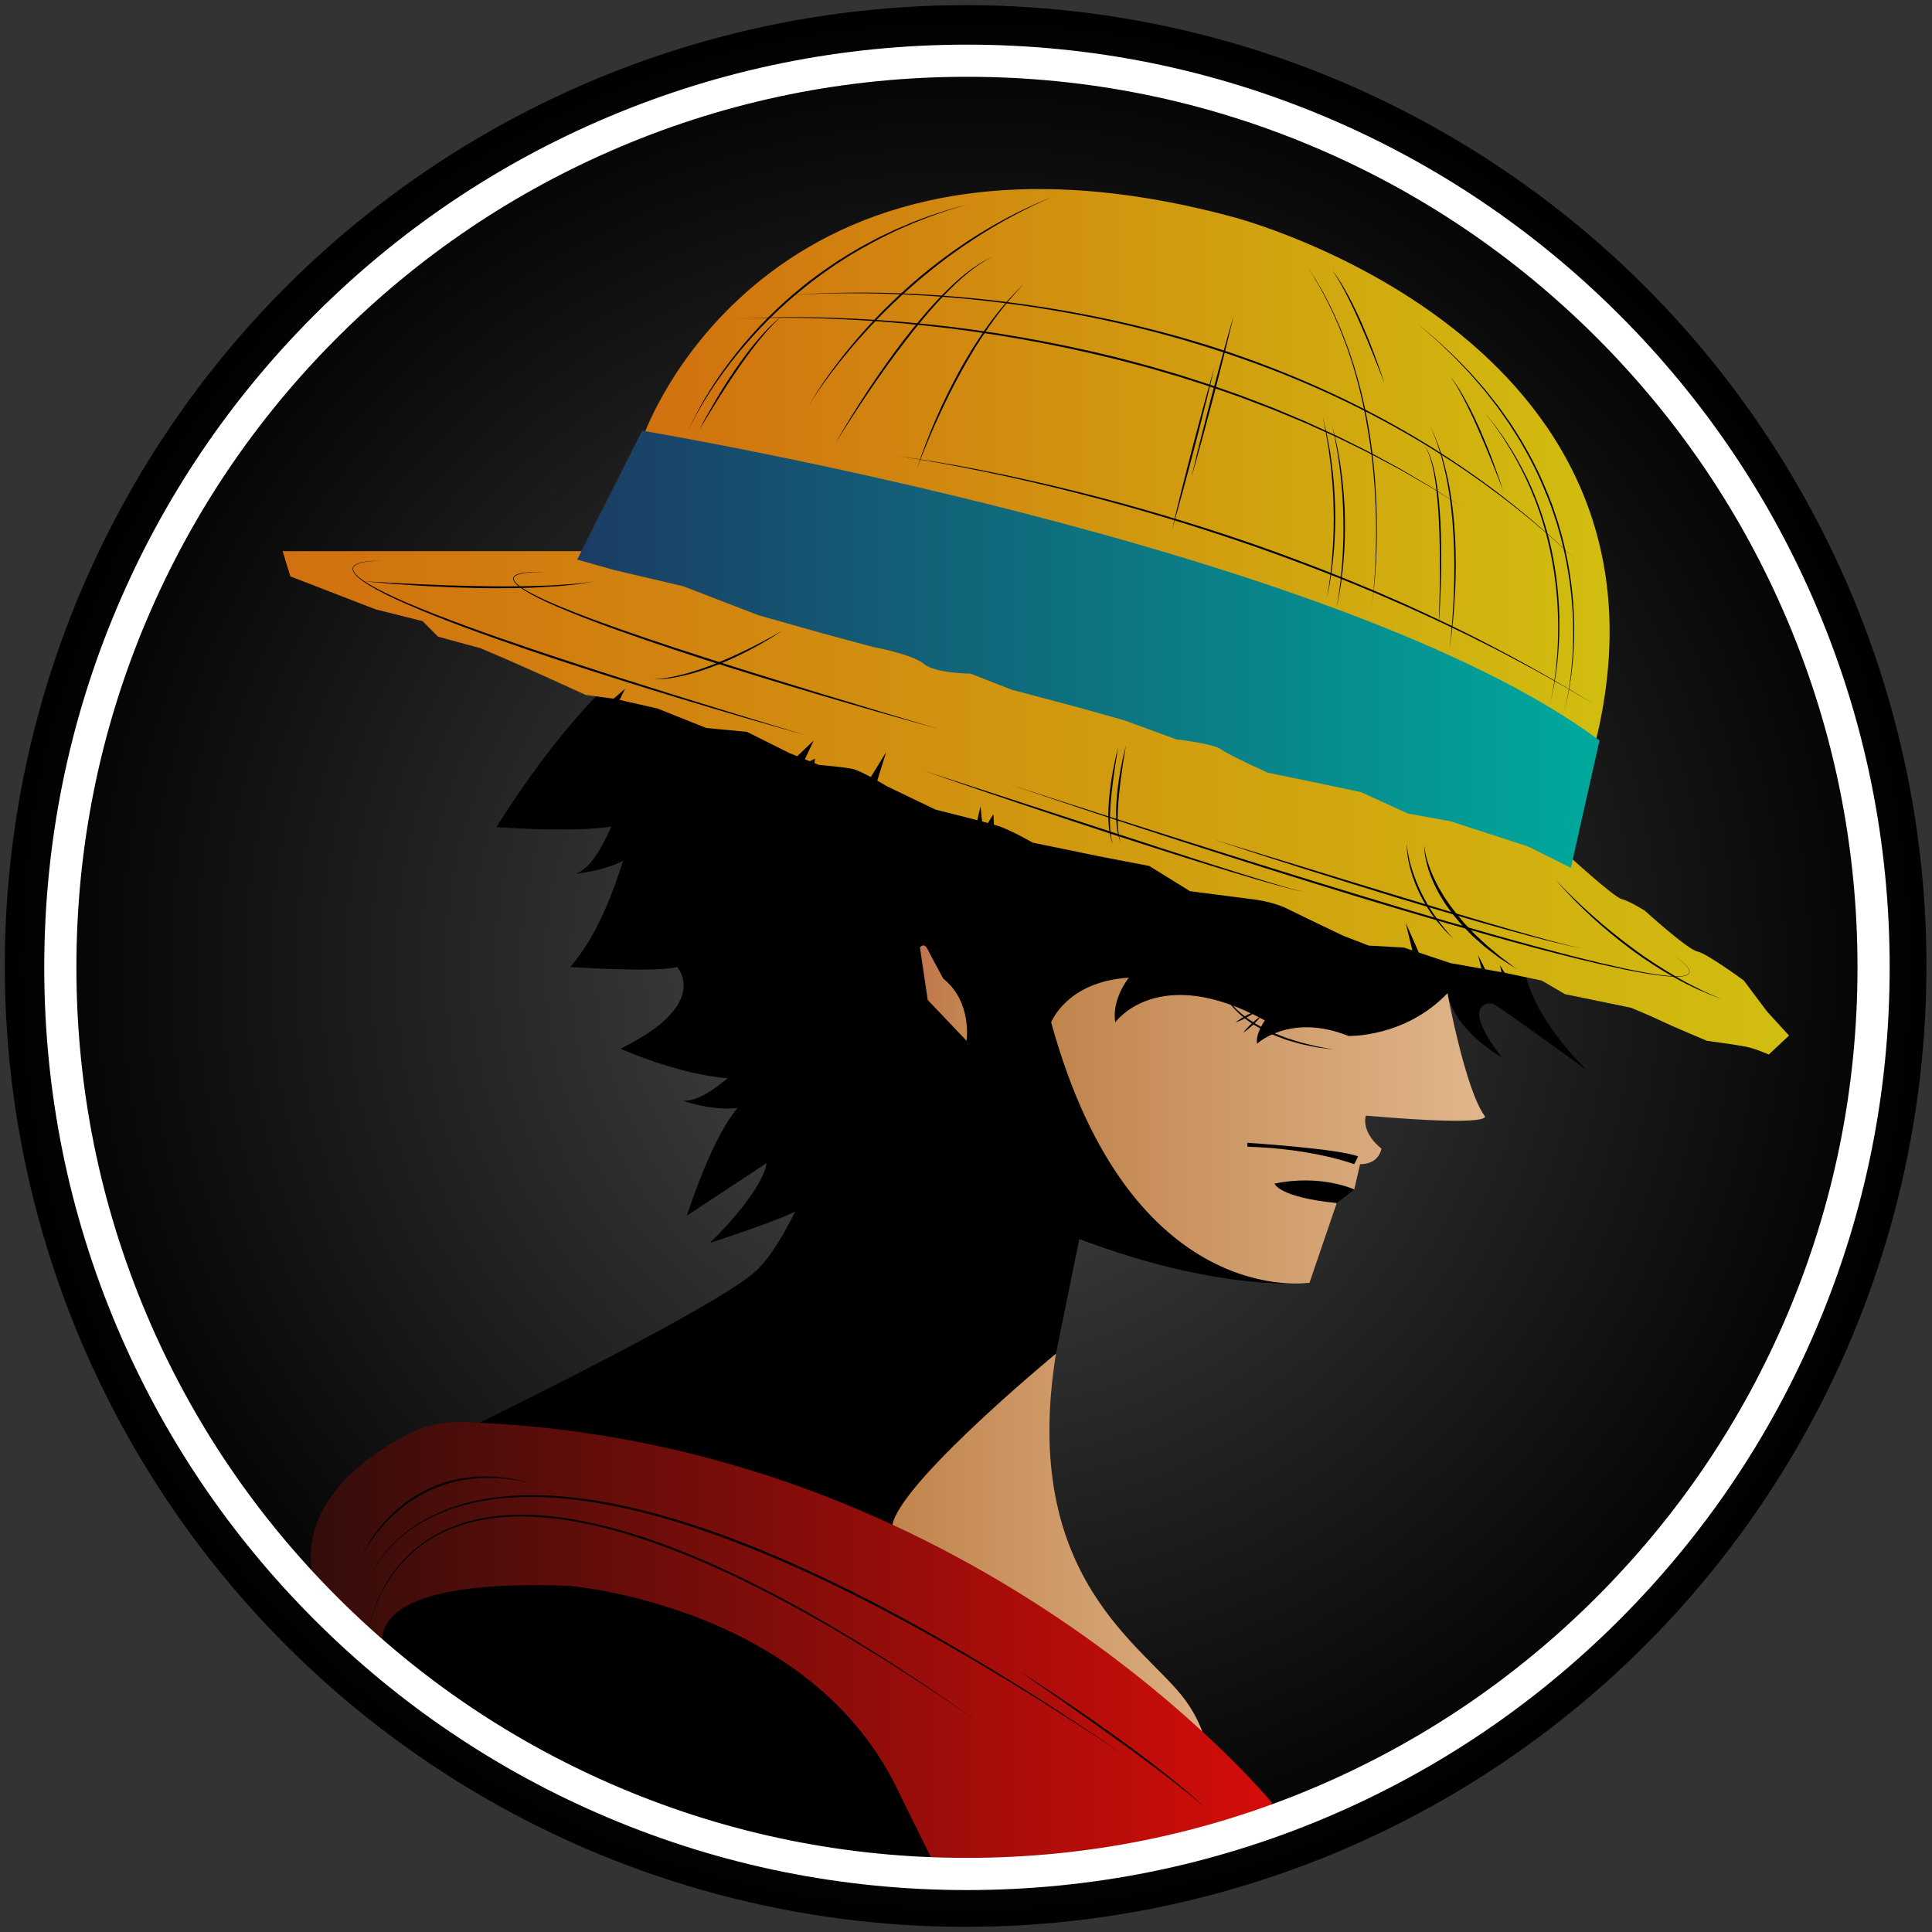 <?xml version="1.0" encoding="utf-8"?>
<!-- Generator: Adobe Illustrator 25.2.0, SVG Export Plug-In . SVG Version: 6.00 Build 0)  -->
<svg version="1.1" id="Calque_1" xmlns="http://www.w3.org/2000/svg" xmlns:xlink="http://www.w3.org/1999/xlink" x="0px" y="0px"
	 viewBox="0 0 1500 1500" style="enable-background:new 0 0 1500 1500;" xml:space="preserve">
<rect x="0" y="0" width="1500" height="1500" fill="#333333" stroke="none"/>
<style type="text/css">
	.st0{fill:url(#SVGID_1_);}
	.st1{fill:url(#SVGID_2_);}
	.st2{fill:url(#SVGID_3_);}
	.st3{fill:url(#SVGID_4_);}
	.st4{fill:url(#SVGID_5_);}
	.st5{fill:url(#SVGID_6_);}
	.st6{fill:url(#SVGID_7_);}
	.st7{fill:url(#SVGID_8_);}
	.st8{fill:#FFFFFF;}
</style>
<radialGradient id="SVGID_1_" cx="749.706" cy="750" r="746" gradientUnits="userSpaceOnUse">
	<stop  offset="0" style="stop-color:#4D4D4D"/>
	<stop  offset="1" style="stop-color:#000000"/>
</radialGradient>
<circle class="st0" cx="749.71" cy="750" r="746"/>
<path d="M593.57,1257.64c0,0,259.48,60.34,218.75,146.33c0,0-107.11-61.85-84.48,48.28l-200.64-27.15l-102.58-45.26l-98.06-66.38
	l-66.18-74.67l206.3-18.95l92.2,18.2L593.57,1257.64z"/>
<path d="M675.03,553.13c0,0-96.55-215.73-289.65,89.01c0,0,98.06,7.54,107.11-7.54c0,0-15.09,76.94-49.78,116.16
	c0,0,66.38,4.53,82.97,0c0,0,27.15,28.66-43.75,63.36c-8.39-3.29,85.23,39.89,125.21,16.59c4.48-2.61-7.54-19.61-12.07-3.02
	c-9.13,33.48-25.65,9.05-61.85,116.16l61.85-40.73c0,0,0,18.1-43.75,61.85c0,0,60.34-19.61,67.89-25.65s72.41-73.92,72.41-73.92
	l-19.61-137.28c0,0-49.78-70.9-49.78-73.92C622.23,651.19,675.03,553.13,675.03,553.13z"/>
<path d="M343.14,1118.85c0,0,206.68-99.57,242.88-131.25c36.21-31.68,81.46-167.45,70.9-200.64S487.96,515.41,509.08,485.24
	s647.19,101.08,647.19,101.08l36.21,120.69c0,0-40.73,42.24,39.22,123.7c0,0-65.67-47.92-72.41-51.29
	c-3.02-1.51-26.4-0.75,6.79,41.49c0,0-36.21-19.61-42.24-49.78l-24.89,50.54l-151.61,92.78l87.5-6.03l16.59,15.09l-13.58,10.56
	l-21.12,61.85c0,0-67.13,8.3-178.77-33.94l-18.1,89.01l-24.89,118.42l-93.53,76.94L343.14,1118.85z"/>
<linearGradient id="SVGID_2_" gradientUnits="userSpaceOnUse" x1="816.084" y1="877.794" x2="1152.928" y2="877.794">
	<stop  offset="0" style="stop-color:#C1844D"/>
	<stop  offset="1" style="stop-color:#E0B68C"/>
</linearGradient>
<path class="st1" d="M1123.84,771.12c0,0,13.58,73.92,28.66,95.04c0,0,12.07,9.05-92.02,0c0,0-4.53,12.07,12.07,25.65
	c0,0-1.51,12.07-16.59,12.07l-4.53,19.61c0,0-25.65-12.07-61.85-4.53c0,0,3.02,10.56,48.28,15.09l-21.12,61.85
	c0,0-138.79,22.63-200.64-202.15c0,0,12.07-31.68,60.34-34.7c0,0-13.58,16.59-10.56,34.7c0,0,33.19-46.77,116.16-1.51
	c0,0-7.54,10.56-6.03,18.1c0,0,25.65-24.14,70.9-6.03C1046.9,804.31,1090.65,805.82,1123.84,771.12z"/>
<linearGradient id="SVGID_3_" gradientUnits="userSpaceOnUse" x1="714.254" y1="771.06" x2="750.829" y2="771.06">
	<stop  offset="0" style="stop-color:#C1764D"/>
	<stop  offset="1" style="stop-color:#C38751"/>
</linearGradient>
<path class="st2" d="M714.25,735.67l6.03,40.73l30.17,31.68c0,0,4.53-30.17-18.1-48.28c0,0-9.05-16.59-12.07-22.63
	S714.25,735.67,714.25,735.67z"/>
<linearGradient id="SVGID_4_" gradientUnits="userSpaceOnUse" x1="692.554" y1="1225.207" x2="987.309" y2="1225.207">
	<stop  offset="0" style="stop-color:#C1844D"/>
	<stop  offset="1" style="stop-color:#E0B68C"/>
</linearGradient>
<path class="st3" d="M819.86,1050.96c0,0-137.28,113.14-126.72,138.79c0,0,188.57,98.06,250.43,167.45l43.75,42.24l-41.21-16.24
	c-9.42-19.84-7.51-38.11-25.97-63.38C889.55,1277.99,791.48,1226.2,819.86,1050.96z"/>
<linearGradient id="SVGID_5_" gradientUnits="userSpaceOnUse" x1="219.435" y1="623.323" x2="1389" y2="623.323">
	<stop  offset="0" style="stop-color:#D1700F"/>
	<stop  offset="1" style="stop-color:#D1BE0F"/>
</linearGradient>
<path class="st4" d="M460.81,427.92H219.43l6.03,19.61l66.38,25.65l36.21,9.05l12.07,12.07l33.19,9.05l21.12,9.05l27.15,12.07
	l33.19,15.09l22.63,3.02l33.19,7.54l37.71,15.09l31.68,3.02l33.19,16.59l22.63,9.05c0,0,18.1,1.51,25.65,3.02
	c7.54,1.51,27.15,13.58,27.15,13.58l37.71,18.1c0,0,36.21,9.05,46.77,12.07c10.56,3.02,28.66,13.58,28.66,13.58l51.29,10.56
	l39.22,7.54l31.68,19.61l46.77,6.03c0,0,16.59,1.51,28.66,7.54c12.07,6.03,43.75,21.12,43.75,21.12l19.61,7.54l27.15,1.51
	l36.21,12.07l42.24,7.54l28.66,6.03l18.1,10.56l51.29,10.56c0,0,18.1,7.54,24.14,10.56c6.03,3.02,34.7,15.09,34.7,15.09
	s22.63,3.02,30.17,4.53s17.89,6.12,17.89,6.12L1389,804l-17-18.55l-18.1-24.14c0,0-28.66-21.12-36.21-22.63
	c-7.54-1.51-40.73-31.68-40.73-31.68s-12.07-7.54-18.1-9.05c-6.03-1.51-42.24-34.7-42.24-34.7l-39.22-19.61L460.81,427.92z"/>
<linearGradient id="SVGID_6_" gradientUnits="userSpaceOnUse" x1="500.033" y1="360.524" x2="1249.697" y2="360.524">
	<stop  offset="0" style="stop-color:#D1700F"/>
	<stop  offset="1" style="stop-color:#D1BE0F"/>
</linearGradient>
<path class="st5" d="M500.03,337.4c0,0,93.53-267.02,457.1-168.96c0,0,357.54,92.02,282.11,405.81L717.27,467.14L500.03,337.4z"/>
<linearGradient id="SVGID_7_" gradientUnits="userSpaceOnUse" x1="1241.855" y1="504.099" x2="448.195" y2="504.099">
	<stop  offset="0" style="stop-color:#00A99D"/>
	<stop  offset="1" style="stop-color:#1B3C64"/>
</linearGradient>
<path class="st6" d="M461.56,407.55l36.96-73.17c0,0,541.93,90.43,743.33,240.53l-22.22,98.9l-33.19-16.59l-60.34-19.61l-33.19-6.03
	l-36.21-16.59l-36.4-7.63l-36.01-7.45c0,0-30.17-13.58-36.21-18.1c-6.03-4.53-34.74-7.76-34.74-7.76l-40.69-14.87l-37.71-10.56
	l-49.6-13.15l-31.87-12.5c0,0-27.15,0-36.21-7.54c-9.05-7.54-39.04-13.01-39.04-13.01l-39.22-10.56l-49.97-14.14l-58.84-22.63
	l-53.46-12.54l-28.55-8.08L461.56,407.55z"/>
<path d="M1054.44,897.84l-3.02,6.03c0,0-31.68-12.07-82.97-13.58v-3.02C968.45,887.28,1039.36,891.81,1054.44,897.84z"/>
<g>
	<path d="M690.87,353.24c48.18,6.33,95.84,16.23,143.01,27.85c47.18,11.65,93.77,25.66,139.72,41.48
		c22.93,8.06,45.68,16.6,68.24,25.65l16.84,6.96l8.42,3.49l8.35,3.64c5.56,2.44,11.15,4.83,16.7,7.31l16.55,7.63
		c44.1,20.43,86.92,43.59,128.28,69.08l-15.69-9.26l-7.84-4.63c-2.63-1.52-5.29-2.97-7.94-4.46l-15.9-8.88
		c-5.33-2.9-10.72-5.7-16.08-8.55l-8.04-4.27c-2.67-1.44-5.41-2.75-8.11-4.14l-16.26-8.2c-5.44-2.7-10.94-5.26-16.41-7.9l-8.21-3.93
		c-2.73-1.32-5.52-2.53-8.27-3.8l-16.58-7.53l-16.7-7.27l-8.35-3.62l-8.42-3.48l-16.84-6.92c-22.55-8.99-45.31-17.48-68.22-25.5
		c-22.94-7.95-46.04-15.44-69.3-22.42c-23.25-7.01-46.69-13.37-70.21-19.37c-23.54-5.96-47.2-11.45-70.99-16.31
		C738.82,361.03,714.94,356.55,690.87,353.24z"/>
</g>
<g>
	<path d="M571.69,247.64c12.3-0.88,24.64-1.21,36.98-1.34c3.08-0.05,6.17-0.03,9.25-0.03c3.08,0,6.17,0,9.25,0.06l9.25,0.13
		l9.25,0.26c24.67,0.76,49.3,2.48,73.86,4.99c24.56,2.47,49.02,5.92,73.34,10.17c24.31,4.27,48.5,9.27,72.47,15.2
		c5.99,1.48,11.94,3.13,17.91,4.69c2.98,0.8,5.98,1.55,8.94,2.4l8.89,2.59l8.89,2.59l4.44,1.3c1.48,0.45,2.94,0.93,4.41,1.4
		l17.63,5.65c2.95,0.9,5.84,1.98,8.76,2.99l8.74,3.06l8.74,3.06c2.9,1.05,5.77,2.19,8.65,3.29l17.28,6.64l17.07,7.17
		c2.84,1.21,5.71,2.35,8.52,3.62l8.42,3.85c5.6,2.59,11.25,5.08,16.81,7.75l16.57,8.25l4.14,2.06c1.38,0.68,2.77,1.37,4.11,2.12
		l8.14,4.41c5.41,2.97,10.87,5.84,16.23,8.89l15.94,9.41c2.65,1.58,5.33,3.1,7.95,4.74l7.79,4.99l15.58,9.99l-15.67-9.83l-7.84-4.91
		c-2.63-1.61-5.33-3.1-7.99-4.66l-16.02-9.24c-5.39-2.99-10.88-5.81-16.31-8.72l-8.16-4.35c-1.35-0.74-2.73-1.42-4.12-2.1
		l-4.15-2.04l-16.6-8.14c-5.57-2.64-11.23-5.09-16.83-7.65l-8.43-3.8c-2.82-1.25-5.69-2.38-8.53-3.57l-17.09-7.06l-17.27-6.59
		c-2.88-1.09-5.75-2.22-8.65-3.26l-8.73-3.04l-8.73-3.04c-2.91-1-5.8-2.07-8.75-2.97l-17.62-5.61c-1.47-0.46-2.93-0.95-4.41-1.39
		l-4.44-1.29l-8.88-2.57l-8.88-2.57c-2.96-0.85-5.96-1.58-8.93-2.38c-5.97-1.55-11.91-3.18-17.89-4.65
		c-47.86-11.84-96.53-20.43-145.56-25.68c-24.51-2.65-49.12-4.49-73.76-5.41l-9.24-0.35l-9.25-0.22c-3.08-0.09-6.16-0.12-9.25-0.15
		c-3.08-0.03-6.17-0.08-9.25-0.06C596.34,246.68,584,246.88,571.69,247.64z"/>
</g>
<g>
	<path d="M609.41,229.53c13.81-1.31,27.69-1.88,41.56-2.19c13.87-0.28,27.75-0.2,41.63,0.18c27.74,0.87,55.45,2.96,83.01,6.26
		c27.56,3.29,54.98,7.8,82.15,13.5c13.58,2.87,27.1,6.06,40.53,9.55c6.73,1.72,13.41,3.6,20.09,5.46
		c6.66,1.96,13.33,3.88,19.94,5.99c52.95,16.72,104.27,38.77,152.39,66.5l9,5.24l8.89,5.42c2.98,1.78,5.9,3.66,8.82,5.53
		c2.92,1.88,5.86,3.71,8.75,5.64c5.75,3.88,11.56,7.68,17.2,11.73c2.83,2.01,5.7,3.96,8.48,6.03l8.37,6.19
		c2.81,2.04,5.51,4.22,8.25,6.35c2.72,2.15,5.5,4.23,8.18,6.44c5.36,4.41,10.78,8.74,16,13.32c10.6,8.96,20.73,18.45,30.76,28.03
		c-10.12-9.49-20.33-18.89-31-27.75c-5.25-4.53-10.71-8.8-16.1-13.17c-2.7-2.18-5.49-4.24-8.23-6.36c-2.76-2.1-5.48-4.25-8.3-6.27
		l-8.38-6.15c-2.79-2.06-5.66-4-8.49-6c-5.64-4.03-11.45-7.81-17.21-11.67c-2.89-1.91-5.84-3.73-8.76-5.6
		c-2.92-1.86-5.84-3.73-8.82-5.5l-8.89-5.38l-9-5.2c-48.14-27.55-99.44-49.4-152.34-65.94c-6.6-2.13-13.25-4.07-19.89-6.04
		c-6.67-1.88-13.34-3.78-20.05-5.52c-13.41-3.52-26.89-6.76-40.44-9.66c-27.12-5.77-54.49-10.36-82.01-13.73
		c-27.52-3.38-55.2-5.54-82.91-6.52c-13.86-0.5-27.73-0.71-41.6-0.54C637.1,227.9,623.23,228.34,609.41,229.53z"/>
</g>
<g>
	<path d="M948.84,768.1c1.61,3.94,4,7.49,6.75,10.68c0.34,0.4,0.65,0.83,1.01,1.22l1.09,1.15l2.18,2.29l2.35,2.12
		c0.8,0.69,1.53,1.45,2.39,2.06l2.51,1.92c0.85,0.62,1.63,1.34,2.53,1.88l5.28,3.48l5.54,3.06l1.39,0.76l1.44,0.66l2.88,1.32
		c3.76,1.92,7.79,3.26,11.71,4.82c0.98,0.41,1.99,0.71,3,1.02l3.03,0.93l6.06,1.88c4.11,1,8.21,2.1,12.35,3.03
		c4.16,0.83,8.33,1.61,12.49,2.49c-4.21-0.54-8.42-1.18-12.64-1.76c-4.18-0.79-8.33-1.76-12.5-2.63c-2.06-0.53-4.1-1.15-6.15-1.75
		l-3.07-0.91c-1.02-0.3-2.05-0.59-3.04-0.99c-3.98-1.53-8.06-2.84-11.89-4.75l-2.9-1.36l-1.45-0.68l-1.4-0.79l-5.58-3.16l-5.32-3.58
		c-1.76-1.21-3.36-2.65-5.03-3.98c-0.85-0.64-1.58-1.45-2.36-2.17l-2.31-2.22l-2.13-2.4l-1.06-1.2c-0.34-0.41-0.65-0.85-0.98-1.27
		C952.42,775.86,950.13,772.17,948.84,768.1z"/>
</g>
<g>
	<path d="M959.4,793.75c1.23-1.03,2.54-1.93,3.87-2.78c1.33-0.86,2.69-1.64,4.07-2.41c1.39-0.74,2.79-1.47,4.23-2.12
		c1.44-0.66,2.9-1.27,4.43-1.75c-1.23,1.03-2.54,1.93-3.87,2.78c-1.33,0.86-2.69,1.64-4.07,2.41c-1.39,0.74-2.79,1.47-4.23,2.12
		C962.39,792.66,960.93,793.27,959.4,793.75z"/>
</g>
<g>
	<path d="M965.3,801.69c0.94-1.3,1.98-2.49,3.06-3.65c1.07-1.16,2.2-2.26,3.35-3.34c1.16-1.06,2.34-2.11,3.57-3.1
		c1.23-0.99,2.49-1.94,3.86-2.79c-0.94,1.3-1.98,2.5-3.06,3.65c-1.07,1.16-2.2,2.26-3.35,3.34c-1.16,1.06-2.34,2.11-3.57,3.1
		C967.93,799.9,966.67,800.85,965.3,801.69z"/>
</g>
<g>
	<path d="M533.98,335.14c9.64-22.08,22.96-42.42,37.92-61.28c15.05-18.83,32.15-36.03,50.91-51.18l3.53-2.83l1.77-1.41l1.81-1.35
		l7.26-5.4c2.45-1.76,4.96-3.43,7.43-5.15l3.73-2.56l3.82-2.42c10.09-6.6,20.68-12.41,31.43-17.86c5.46-2.55,10.83-5.29,16.42-7.55
		l8.32-3.53l8.45-3.19l4.23-1.58c1.41-0.54,2.86-0.95,4.28-1.44l8.59-2.8l2.15-0.7c0.72-0.22,1.45-0.41,2.17-0.62l4.35-1.22
		l8.69-2.43l-8.64,2.61l-4.32,1.31c-0.72,0.22-1.44,0.43-2.16,0.66l-2.13,0.74l-8.52,2.97c-1.41,0.51-2.85,0.96-4.24,1.52
		l-4.19,1.66l-8.39,3.29l-8.25,3.62c-5.55,2.32-10.87,5.12-16.28,7.72c-10.63,5.59-21.19,11.34-31.2,17.98l-3.79,2.43l-3.7,2.56
		c-2.46,1.72-4.95,3.4-7.38,5.16l-7.21,5.4l-1.8,1.35l-1.75,1.41l-3.51,2.82c-18.76,14.99-35.77,32.13-50.96,50.74
		c-7.59,9.31-14.7,19.02-21.23,29.1C545.05,313.77,538.92,324.16,533.98,335.14z"/>
</g>
<g>
	<path d="M627.51,315.52c10.62-18.36,23.41-35.41,37.17-51.55c6.88-8.08,14.12-15.85,21.59-23.39c7.5-7.51,15.27-14.75,23.28-21.72
		c8.02-6.95,16.39-13.5,24.9-19.85c4.31-3.1,8.59-6.24,13.02-9.17c4.35-3.04,8.87-5.82,13.36-8.66c9.08-5.49,18.28-10.8,27.78-15.52
		c9.45-4.83,19.2-9.02,28.99-13.07c-9.7,4.27-19.34,8.68-28.65,13.72c-9.41,4.85-18.53,10.25-27.5,15.85
		c-8.91,5.71-17.68,11.64-26.17,17.95c-8.45,6.36-16.76,12.92-24.73,19.88c-8,6.92-15.78,14.1-23.29,21.55
		c-7.5,7.46-14.69,15.23-21.69,23.17c-6.98,7.96-13.68,16.16-20.05,24.62C639.13,297.8,632.97,306.44,627.51,315.52z"/>
</g>
<g>
	<path d="M1214.35,552.37c3.67-13.74,5.47-27.9,6.47-42.06c0.95-14.17,0.79-28.4-0.37-42.54c-1.19-14.14-3.35-28.2-6.57-42.01
		l-1.25-5.17c-0.42-1.72-0.82-3.45-1.34-5.15l-2.95-10.22l-3.41-10.08c-0.29-0.84-0.55-1.68-0.87-2.51l-0.97-2.48l-1.94-4.95
		c-5.24-13.17-11.27-26.06-18.45-38.3l-2.62-4.63c-0.9-1.53-1.89-3-2.82-4.51l-5.7-8.98l-6.14-8.69l-3.06-4.35l-3.27-4.2l-6.56-8.38
		c-2.26-2.74-4.63-5.38-6.94-8.07l-3.49-4.02c-0.59-0.66-1.15-1.35-1.76-2l-1.84-1.92l-7.37-7.69c-1.24-1.27-2.41-2.61-3.71-3.82
		l-3.86-3.67l-7.73-7.34c-1.26-1.25-2.64-2.37-3.98-3.54l-4.04-3.48l-8.08-6.96l8.17,6.85l4.09,3.42c1.36,1.15,2.75,2.25,4.03,3.49
		l7.83,7.24l3.92,3.62c1.32,1.2,2.51,2.52,3.77,3.77l7.45,7.64l1.86,1.91c0.62,0.64,1.18,1.33,1.78,1.99l3.53,4
		c2.34,2.68,4.74,5.31,7.02,8.04l6.64,8.35l3.31,4.18l3.11,4.34l6.19,8.7l5.75,9c0.95,1.51,1.94,2.98,2.85,4.52l2.64,4.64
		c7.24,12.27,13.32,25.19,18.62,38.41l1.93,4.98l0.97,2.49c0.31,0.83,0.57,1.69,0.86,2.53l3.4,10.13l2.94,10.27
		c0.52,1.7,0.92,3.44,1.33,5.17l1.24,5.19c3.18,13.88,5.37,27.99,6.43,42.19c1.06,14.19,1.11,28.47,0.04,42.66
		C1220.2,524.53,1218.21,538.68,1214.35,552.37z"/>
</g>
<g>
	<path d="M1203.79,544.83c2.29-9.68,3.66-19.54,4.61-29.42c0.98-9.88,1.42-19.82,1.35-29.74c-0.07-19.85-2.24-39.69-6.43-59.08
		c-2.11-9.7-4.81-19.25-7.93-28.67c-1.69-4.66-3.29-9.36-5.24-13.92c-1.79-4.63-3.93-9.11-5.97-13.63c-4.36-8.91-9-17.7-14.41-26.04
		l-1.98-3.16l-0.99-1.58l-1.06-1.53l-4.25-6.12c-1.38-2.07-2.93-4.01-4.44-5.98l-4.54-5.91l4.66,5.82c1.55,1.95,3.14,3.86,4.56,5.9
		l4.37,6.05l1.09,1.51l1.02,1.56l2.04,3.12c5.52,8.29,10.27,17.06,14.75,25.95l3.17,6.77c1.1,2.24,1.96,4.58,2.93,6.87
		c1.98,4.57,3.6,9.29,5.32,13.96c3.17,9.44,5.92,19.03,8.07,28.76c4.11,19.49,6.3,39.41,6.18,59.33c-0.04,9.96-0.58,19.91-1.68,29.8
		C1207.83,525.35,1206.27,535.2,1203.79,544.83z"/>
</g>
<g>
	<path d="M543.03,333.63c2-4.04,4.17-8,6.33-11.96c2.2-3.94,4.45-7.85,6.75-11.73c4.6-7.77,9.47-15.37,14.54-22.84
		c5.16-7.41,10.44-14.75,16.28-21.66c5.83-6.89,11.97-13.6,19.07-19.2c-1.62,1.58-3.24,3.14-4.87,4.68c-1.58,1.6-3.07,3.3-4.6,4.94
		c-1.57,1.61-2.96,3.39-4.43,5.09l-2.18,2.57l-2.08,2.65l-2.08,2.66c-0.7,0.88-1.41,1.75-2.07,2.66l-4.04,5.41
		c-1.34,1.81-2.61,3.67-3.92,5.5l-1.94,2.76l-1.89,2.8c-2.58,3.69-5.06,7.45-7.54,11.2l-7.26,11.39c-2.41,3.8-4.77,7.64-7.1,11.5
		C547.62,325.87,545.33,329.75,543.03,333.63z"/>
</g>
<g>
	<path d="M1074.81,297.42c-1.45-3.75-2.89-7.51-4.38-11.25c-1.46-3.75-2.94-7.49-4.45-11.21c-3.01-7.46-6.06-14.9-9.32-22.24
		c-1.57-3.7-3.24-7.35-4.9-11.01c-1.72-3.63-3.43-7.26-5.25-10.84c-1.75-3.61-3.7-7.13-5.65-10.64l-3.06-5.19l-3.35-5.01
		c5.08,6.27,9.08,13.32,12.89,20.41c3.79,7.11,7.18,14.43,10.43,21.8c3.17,7.4,6.25,14.85,9.07,22.39
		C1069.67,282.16,1072.39,289.74,1074.81,297.42z"/>
</g>
<g>
	<path d="M1166.83,380.39c-1.45-3.75-2.89-7.51-4.38-11.25c-1.46-3.75-2.94-7.49-4.45-11.21c-3.01-7.46-6.06-14.9-9.32-22.24
		c-1.57-3.7-3.24-7.35-4.9-11.01c-1.72-3.63-3.43-7.26-5.25-10.84c-1.75-3.61-3.7-7.13-5.65-10.64l-3.06-5.19l-3.35-5.01
		c5.08,6.27,9.08,13.32,12.89,20.41c3.79,7.11,7.18,14.43,10.43,21.8c3.17,7.4,6.25,14.85,9.07,22.39
		C1161.69,365.14,1164.41,372.72,1166.83,380.39z"/>
</g>
<g>
	<path d="M1117.05,484.49c0.22-5.86,0.41-11.71,0.53-17.57c0.15-5.86,0.26-11.72,0.3-17.57c0.1-11.71,0.08-23.43-0.35-35.13
		c-0.34-11.7-1.04-23.4-2.44-35.02c-0.71-5.8-1.61-11.59-2.96-17.28c-1.35-5.66-3.09-11.35-6.39-16.22
		c0.81,1.22,1.74,2.37,2.37,3.71c0.34,0.65,0.7,1.3,1.01,1.96l0.85,2.03c1.12,2.72,1.98,5.54,2.74,8.37
		c1.48,5.69,2.48,11.49,3.31,17.3c0.85,5.81,1.34,11.67,1.79,17.52c0.44,5.85,0.72,11.71,0.93,17.58
		c0.33,11.73,0.36,23.46,0.07,35.19C1118.5,461.08,1117.98,472.8,1117.05,484.49z"/>
</g>
<g>
	<path d="M1125.35,504.1c0.95-7.28,1.61-14.6,2.16-21.92c0.57-7.32,0.99-14.65,1.26-21.98c0.52-14.67,0.56-29.36-0.3-44
		c-0.76-14.65-2.38-29.26-5.17-43.65c-2.8-14.38-6.87-28.57-13.04-41.93c3.27,6.58,6,13.42,8.34,20.4
		c2.31,6.99,4.06,14.15,5.61,21.34c2.99,14.42,4.61,29.09,5.46,43.77c0.41,7.35,0.55,14.7,0.56,22.06
		c-0.01,7.35-0.14,14.71-0.54,22.05c-0.38,7.34-0.9,14.68-1.6,21.99C1127.34,489.54,1126.49,496.84,1125.35,504.1z"/>
</g>
<g>
	<path d="M1030.3,463.37c2.22-11.56,3.51-23.28,4.32-35c0.77-11.73,1.14-23.49,0.72-35.24c-0.01-2.94-0.18-5.87-0.33-8.81l-0.22-4.4
		l-0.11-2.2l-0.18-2.2l-0.76-8.78l-0.2-2.2l-0.27-2.19l-0.52-4.38c-1.29-11.69-3.53-23.25-5.85-34.79l2.03,8.6
		c0.66,2.87,1.39,5.73,1.87,8.64l1.58,8.7l0.39,2.18l0.3,2.19l0.61,4.38c1.7,11.67,2.48,23.46,2.88,35.24
		c0.04,2.95,0.11,5.9,0.12,8.84l-0.14,8.84c-0.21,5.89-0.44,11.79-0.98,17.66c-0.48,5.88-1.17,11.73-1.97,17.57
		C1032.66,451.83,1031.71,457.64,1030.3,463.37z"/>
</g>
<g>
	<path d="M1037.85,470.91c2.18-11.57,3.47-23.28,4.29-35.01l0.27-4.4c0.1-1.47,0.2-2.93,0.24-4.4c0.11-2.94,0.25-5.87,0.33-8.81
		l0.09-8.82c0.02-2.94-0.11-5.88-0.15-8.81c-0.03-1.47-0.03-2.94-0.08-4.41l-0.22-4.4c-0.17-2.93-0.24-5.87-0.49-8.8l-0.76-8.78
		c-0.12-1.46-0.25-2.93-0.45-4.38l-0.53-4.38c-1.27-11.7-3.55-23.25-5.92-34.78l2.06,8.59c0.68,2.87,1.39,5.73,1.89,8.63l1.6,8.7
		c0.29,1.45,0.48,2.91,0.68,4.37l0.61,4.38c0.93,5.83,1.35,11.71,1.92,17.58c0.27,2.94,0.36,5.88,0.55,8.83l0.25,4.42
		c0.06,1.47,0.07,2.95,0.11,4.42c0.29,11.79-0.05,23.6-1.05,35.34c-0.49,5.87-1.18,11.73-1.97,17.57
		C1040.17,459.36,1039.22,465.18,1037.85,470.91z"/>
</g>
<g>
	<path d="M711.99,363.8c4.2-13.27,9.31-26.24,14.85-39.01c5.55-12.78,11.73-25.27,18.41-37.5c6.8-12.16,14.13-24.04,22.31-35.33
		c4.11-5.63,8.44-11.1,12.94-16.41c4.6-5.23,9.38-10.31,14.46-15.07c-4.84,5-9.49,10.16-13.89,15.54
		c-4.38,5.39-8.58,10.92-12.57,16.61c-3.93,5.72-7.82,11.47-11.46,17.39c-3.63,5.91-7.14,11.91-10.48,18
		c-3.37,6.07-6.61,12.21-9.72,18.42c-3.11,6.21-6.04,12.51-8.95,18.82c-2.89,6.32-5.65,12.7-8.3,19.12
		C716.91,350.79,714.38,357.27,711.99,363.8z"/>
</g>
<g>
	<path d="M648.63,344.19c3.89-6.95,8.01-13.77,12.16-20.58c4.19-6.77,8.49-13.49,12.86-20.15c4.35-6.68,8.9-13.22,13.5-19.74
		c4.6-6.51,9.31-12.94,14.15-19.28c4.86-6.32,9.87-12.53,15.04-18.6c5.17-6.08,10.47-12.05,16.11-17.69
		c5.62-5.66,11.45-11.14,17.7-16.11c6.29-4.89,12.95-9.44,20.29-12.57c-7.19,3.44-13.72,8.08-19.83,13.15
		c-6.12,5.06-11.83,10.61-17.33,16.34c-2.77,2.85-5.41,5.82-8.1,8.74c-2.62,2.99-5.26,5.96-7.8,9.02
		c-5.12,6.08-10.08,12.3-14.89,18.63c-9.75,12.57-18.91,25.59-27.89,38.74c-4.48,6.58-8.88,13.21-13.2,19.9
		C657.05,330.67,652.81,337.41,648.63,344.19z"/>
</g>
<g>
	<path d="M1065,470.91c0.79-5.68,1.34-11.38,1.81-17.09c0.47-5.71,0.81-11.43,1.06-17.15c0.53-11.44,0.69-22.9,0.44-34.35
		c-0.5-22.89-2.45-45.78-6.3-68.35c-0.87-5.66-2.01-11.27-3.1-16.89c-1.26-5.58-2.4-11.19-3.89-16.72c-1.34-5.57-3-11.05-4.59-16.55
		c-0.84-2.73-1.77-5.44-2.65-8.17l-1.34-4.08l-1.48-4.03c-7.76-21.54-17.98-42.2-30.5-61.39l4.67,7.21
		c0.77,1.21,1.58,2.39,2.32,3.62l2.16,3.71c1.43,2.49,2.92,4.93,4.29,7.45l3.99,7.62c5.1,10.27,9.77,20.77,13.64,31.57l1.5,4.03
		l1.37,4.08c0.89,2.72,1.83,5.44,2.69,8.17c1.61,5.5,3.3,10.99,4.67,16.56c1.52,5.53,2.69,11.15,3.98,16.74
		c1.11,5.63,2.28,11.24,3.18,16.91c3.75,22.64,5.6,45.56,6,68.49C1069.28,425.23,1068.26,448.22,1065,470.91z"/>
</g>
<g>
	<path d="M942.81,285.35c-1.2,5.29-2.5,10.55-3.75,15.82l-3.9,15.78c-2.62,10.52-5.36,21-8.04,31.5
		c-2.79,10.47-5.52,20.96-8.38,31.41l-4.31,15.68c-1.49,5.21-2.93,10.44-4.46,15.63c1.2-5.29,2.5-10.55,3.75-15.82l3.9-15.78
		c2.62-10.52,5.36-21,8.04-31.5c2.8-10.47,5.52-20.96,8.38-31.41l4.31-15.68C939.83,295.78,941.27,290.55,942.81,285.35z"/>
</g>
<g>
	<path d="M957.89,244.62c-1.2,5.29-2.5,10.55-3.75,15.82l-3.9,15.78c-2.62,10.52-5.36,21-8.04,31.5
		c-2.79,10.47-5.52,20.96-8.38,31.41l-4.31,15.68c-1.49,5.21-2.93,10.44-4.46,15.63c1.2-5.29,2.5-10.55,3.75-15.82l3.9-15.78
		c2.62-10.52,5.36-21,8.04-31.5c2.8-10.47,5.52-20.96,8.38-31.41l4.31-15.68C954.92,255.04,956.36,249.82,957.89,244.62z"/>
</g>
<g>
	<path d="M461.56,451.3c-14.7,3.09-29.75,4-44.71,4.76l-5.62,0.26l-5.62,0.13c-3.75,0.08-7.5,0.19-11.25,0.18l-11.25,0.05
		l-11.25-0.12c-3.75-0.04-7.5-0.17-11.25-0.29l-11.24-0.36c-7.49-0.37-14.99-0.64-22.47-1.11c-7.48-0.52-14.97-0.98-22.44-1.54
		c-7.47-0.66-14.94-1.27-22.41-1.97c7.49,0.36,14.97,0.82,22.45,1.23l22.45,1.12l22.46,0.9l11.23,0.29c3.74,0.1,7.49,0.2,11.23,0.22
		c14.98,0.37,29.96,0.24,44.93-0.16l5.61-0.16l5.61-0.26c3.74-0.15,7.48-0.42,11.21-0.67C446.71,453.26,454.19,452.63,461.56,451.3z
		"/>
</g>
<g>
	<path d="M1092.16,654.96c0.27,3.5,0.85,6.95,1.58,10.36c0.39,1.7,0.73,3.41,1.21,5.09l0.68,2.53c0.24,0.84,0.52,1.66,0.78,2.49
		c2.13,6.63,4.73,13.11,7.89,19.32c0.77,1.56,1.65,3.06,2.47,4.6l1.25,2.29l1.38,2.22l2.75,4.44c1.01,1.42,2.01,2.85,3,4.29
		l1.49,2.15c0.51,0.71,1.07,1.37,1.61,2.06l3.25,4.11c2.18,2.73,4.6,5.26,6.85,7.96c-1.26-1.22-2.5-2.45-3.74-3.7l-1.86-1.86
		l-0.93-0.93c-0.3-0.32-0.58-0.66-0.88-0.98l-3.43-4c-0.57-0.67-1.16-1.32-1.7-2.02l-1.59-2.11c-1.06-1.4-2.12-2.81-3.16-4.23
		l-2.87-4.43l-1.42-2.23l-1.28-2.31c-0.84-1.55-1.75-3.06-2.53-4.64c-3.17-6.3-5.77-12.89-7.65-19.68
		c-0.23-0.85-0.48-1.69-0.69-2.55l-0.59-2.58c-0.42-1.71-0.7-3.45-1.01-5.18C1092.52,661.97,1092.09,658.47,1092.16,654.96z"/>
</g>
<g>
	<path d="M1105.73,656.47c0.52,5.12,1.79,10.12,3.47,14.95c1.57,4.87,3.71,9.52,5.95,14.1c4.62,9.11,10.44,17.56,16.89,25.46
		l4.92,5.87l5.3,5.54l2.63,2.79l2.81,2.61l5.61,5.24c0.91,0.9,1.92,1.7,2.9,2.51l2.96,2.46l5.9,4.95c4.09,3.11,8.23,6.14,12.3,9.32
		c-4.37-2.72-8.67-5.57-13.01-8.37l-6.18-4.66l-3.08-2.35c-1.02-0.79-2.07-1.55-3.02-2.43l-5.83-5.12l-2.9-2.58l-2.73-2.76
		l-5.42-5.57l-5.04-5.92c-0.82-1.01-1.7-1.96-2.46-3.01l-2.29-3.15c-1.49-2.12-3.13-4.14-4.43-6.4l-2.04-3.32
		c-0.67-1.11-1.4-2.19-1.97-3.36c-1.19-2.31-2.46-4.57-3.53-6.94c-2.12-4.73-4.06-9.56-5.38-14.58
		C1106.76,666.76,1105.71,661.63,1105.73,656.47z"/>
</g>
<g>
	<path d="M296.37,435.46c-4.2-0.05-8.41,0.13-12.55,0.78c-2.06,0.35-4.13,0.77-6.05,1.59c-0.96,0.39-1.87,0.93-2.59,1.64
		c-0.73,0.71-1.12,1.7-0.98,2.69c0.35,2,1.84,3.64,3.34,5.03c1.54,1.39,3.19,2.68,4.94,3.83c3.46,2.34,7.13,4.39,10.83,6.35
		c14.88,7.73,30.47,14.05,46.1,20.16c31.31,12.12,63.1,23.01,94.99,33.52c31.87,10.6,63.92,20.68,95.99,30.66
		c16.03,5,32.09,9.93,48.16,14.83l48.2,14.7l-48.43-13.93c-16.12-4.74-32.22-9.53-48.3-14.39c-16.09-4.83-32.13-9.84-48.15-14.88
		c-16.02-5.05-32.03-10.17-47.98-15.43c-15.94-5.3-31.85-10.71-47.69-16.32c-15.84-5.61-31.63-11.36-47.24-17.6
		c-7.81-3.11-15.58-6.31-23.28-9.7c-7.69-3.39-15.32-6.94-22.74-10.93c-3.69-2.03-7.34-4.14-10.8-6.56
		c-1.74-1.19-3.39-2.52-4.94-3.96l-1.11-1.14c-0.33-0.42-0.68-0.82-1-1.25c-0.57-0.9-1.17-1.84-1.28-2.96
		c-0.14-1.11,0.34-2.24,1.13-2.98c0.78-0.75,1.73-1.29,2.72-1.67c1.97-0.8,4.06-1.19,6.13-1.51
		C287.96,435.46,292.18,435.34,296.37,435.46z"/>
</g>
<g>
	<path d="M783.65,608.95c22.54,7.38,45.12,14.67,67.7,21.9c22.57,7.28,45.16,14.51,67.78,21.67
		c45.22,14.34,90.47,28.57,135.87,42.31c45.37,13.84,90.86,27.29,136.62,39.76c22.89,6.2,45.84,12.18,69.02,17.18
		c5.79,1.25,11.6,2.43,17.44,3.47c5.83,1.03,11.69,1.95,17.59,2.46c2.95,0.25,5.91,0.4,8.86,0.23c1.47-0.1,2.95-0.27,4.34-0.72
		c0.69-0.23,1.37-0.54,1.9-1.03c0.54-0.47,0.84-1.18,0.79-1.9c-0.11-1.46-1.03-2.73-1.93-3.87c-0.94-1.14-1.99-2.19-3.09-3.18
		c-2.2-1.99-4.56-3.79-6.95-5.54c2.42,1.72,4.8,3.49,7.02,5.46c1.11,0.98,2.18,2.02,3.13,3.16c0.92,1.14,1.87,2.4,2.01,3.95
		c0.07,0.76-0.26,1.57-0.83,2.07c-0.56,0.53-1.26,0.86-1.97,1.1c-1.43,0.47-2.92,0.66-4.4,0.78c-2.97,0.21-5.95,0.08-8.91-0.13
		c-5.93-0.45-11.81-1.3-17.66-2.27c-5.86-0.97-11.68-2.09-17.5-3.27c-23.24-4.84-46.24-10.69-69.18-16.75
		c-22.94-6.06-45.76-12.56-68.55-19.15c-22.78-6.61-45.52-13.38-68.22-20.26c-45.37-13.88-90.64-28.09-135.78-42.68
		c-22.57-7.31-45.12-14.67-67.64-22.11C828.6,624.12,806.11,616.58,783.65,608.95z"/>
</g>
<g>
	<path d="M717.27,598.39l147.9,48.24c24.63,8.08,49.31,16.05,74,23.94c12.35,3.95,24.71,7.86,37.1,11.65
		c6.19,1.91,12.39,3.81,18.62,5.61c6.23,1.79,12.46,3.6,18.82,4.86c-6.39-1.13-12.66-2.83-18.92-4.5
		c-6.26-1.68-12.5-3.46-18.73-5.25c-12.44-3.65-24.85-7.43-37.24-11.25c-24.77-7.66-49.45-15.64-74.12-23.61
		c-24.63-8.1-49.26-16.2-73.84-24.48l-36.84-12.48L717.27,598.39z"/>
</g>
<g>
	<path d="M607.14,489.77c-3.69,2.55-7.52,4.89-11.35,7.22c-3.86,2.28-7.78,4.47-11.73,6.6c-3.94,2.15-7.98,4.11-12.03,6.04
		c-4.06,1.92-8.15,3.77-12.3,5.48c-8.33,3.36-16.82,6.38-25.53,8.61c-4.36,1.08-8.76,2.05-13.2,2.71
		c-4.45,0.61-8.93,1.05-13.42,1.06c8.94-0.68,17.73-2.45,26.32-4.89c8.59-2.44,17.02-5.43,25.26-8.88
		c8.29-3.34,16.38-7.16,24.38-11.16c4-2,7.97-4.07,11.9-6.21C599.38,494.24,603.28,492.03,607.14,489.77z"/>
</g>
<g>
	<path d="M424.6,444.51c-3.95-0.21-7.91-0.25-11.86-0.05c-1.97,0.1-3.94,0.27-5.89,0.56c-1.94,0.3-3.9,0.7-5.66,1.52
		c-0.85,0.43-1.71,0.98-2.1,1.81c-0.42,0.82-0.16,1.8,0.3,2.61c0.99,1.64,2.54,2.92,4.08,4.1c3.16,2.34,6.62,4.26,10.11,6.09
		c7,3.64,14.25,6.82,21.54,9.86c7.3,3.03,14.67,5.89,22.08,8.67c29.64,11.06,59.67,21.06,89.81,30.7
		c30.11,9.74,60.37,19.02,90.64,28.24c15.14,4.62,30.29,9.17,45.45,13.7l45.48,13.62l-45.71-12.85
		c-15.21-4.37-30.41-8.79-45.59-13.27c-30.36-8.97-60.62-18.27-90.78-27.89c-15.06-4.87-30.09-9.84-45.07-14.97
		c-14.97-5.15-29.91-10.41-44.68-16.12c-7.39-2.85-14.74-5.78-22.03-8.89c-7.28-3.12-14.52-6.37-21.51-10.11
		c-3.48-1.9-6.93-3.89-10.1-6.32c-1.55-1.24-3.12-2.55-4.16-4.34c-0.24-0.46-0.44-0.94-0.52-1.48c-0.08-0.53,0-1.1,0.25-1.58
		c0.5-0.98,1.44-1.53,2.34-1.97c1.85-0.82,3.83-1.18,5.79-1.46c1.97-0.26,3.95-0.39,5.93-0.46
		C416.7,444.13,420.66,444.23,424.6,444.51z"/>
</g>
<g>
	<path d="M868.13,580.28c-0.52,3.13-1.07,6.25-1.54,9.38c-0.51,3.12-1,6.25-1.44,9.38c-0.87,6.26-1.72,12.53-2.32,18.82
		c-0.33,3.14-0.58,6.29-0.76,9.44c-0.22,3.15-0.3,6.3-0.33,9.45c-0.01,3.15,0.08,6.31,0.43,9.43c0.31,3.13,0.88,6.25,1.94,9.24
		c-1.38-2.87-2.11-6.01-2.67-9.14c-0.51-3.15-0.73-6.33-0.86-9.51c-0.24-6.37,0.15-12.73,0.75-19.05
		c0.64-6.32,1.53-12.61,2.68-18.85c0.58-3.12,1.19-6.23,1.86-9.33C866.58,586.43,867.28,583.34,868.13,580.28z"/>
</g>
<g>
	<path d="M874.16,578.77c-0.52,3.13-1.07,6.25-1.54,9.38c-0.51,3.12-1,6.25-1.44,9.38c-0.87,6.26-1.72,12.53-2.32,18.82
		c-0.33,3.14-0.58,6.29-0.76,9.44c-0.22,3.15-0.3,6.3-0.33,9.45c-0.01,3.15,0.07,6.31,0.43,9.43c0.31,3.13,0.88,6.25,1.94,9.24
		c-1.38-2.87-2.11-6.01-2.67-9.14c-0.51-3.15-0.73-6.33-0.86-9.51c-0.24-6.37,0.15-12.73,0.75-19.05
		c0.64-6.32,1.53-12.61,2.68-18.85c0.58-3.12,1.19-6.23,1.86-9.33C872.62,584.93,873.31,581.83,874.16,578.77z"/>
</g>
<g>
	<path d="M1208.32,683.62c4.53,4.85,9.17,9.59,13.97,14.16c2.36,2.33,4.81,4.56,7.21,6.84c2.44,2.25,4.92,4.44,7.37,6.67
		c9.93,8.78,20.2,17.16,30.88,24.98c10.56,7.99,21.75,15.12,33.16,21.83l8.66,4.87c2.92,1.57,5.92,2.97,8.87,4.46l4.44,2.24
		c1.5,0.71,3.03,1.33,4.55,2l9.12,3.97c-12.43-4.62-24.65-9.96-36.21-16.54c-11.58-6.52-22.81-13.69-33.48-21.62
		c-10.65-7.95-20.97-16.35-30.76-25.34C1226.33,703.15,1216.92,693.74,1208.32,683.62z"/>
</g>
<g>
	<path d="M942.81,651.94l71.09,21.81c23.7,7.26,47.38,14.59,71.11,21.74c23.7,7.24,47.44,14.37,71.22,21.35
		c11.89,3.47,23.79,6.95,35.73,10.24c11.92,3.39,23.9,6.56,35.98,9.34c-24.27-5.08-48.17-11.78-72.03-18.46
		c-11.93-3.37-23.82-6.86-35.71-10.38c-11.89-3.49-23.76-7.08-35.63-10.65c-23.7-7.27-47.39-14.58-71.01-22.07l-35.41-11.33
		L942.81,651.94z"/>
</g>
<path d="M484.95,614.98c-1.51,1.51-16.59,55.82-37.71,63.36c0,0,33.19-3.02,48.28-18.1S484.95,614.98,484.95,614.98z"/>
<path d="M590.6,812.55c-2,0.75-38.24,43.92-60.58,42.03c0,0,31.45,11.01,51.44,3.53C601.44,850.64,590.6,812.55,590.6,812.55z"/>
<linearGradient id="SVGID_8_" gradientUnits="userSpaceOnUse" x1="241.234" y1="1278.168" x2="987.309" y2="1278.168">
	<stop  offset="0" style="stop-color:#330D0A"/>
	<stop  offset="1" style="stop-color:#D50D0A"/>
</linearGradient>
<path class="st7" d="M987.31,1399.45c0,0-232.37-283.52-629.5-295.33c-13.84-0.41-27.6,2.61-39.94,8.9
	c-34.01,17.34-95.53,59.12-71.02,125.77c0,0-31.95,9.8,58.57,59.59c0,0-61.1-74.68,136.53-67.13c0,0,188.57,15.09,256.46,161.42
	l29.42,59.59H863.6l123.7-36.21V1399.45z"/>
<g>
	<path d="M285.06,1271.97c0.3-2.9,0.83-5.78,1.44-8.63c0.62-2.85,1.35-5.68,2.2-8.47c1.66-5.6,3.78-11.06,6.25-16.35
		c4.96-10.58,11.57-20.42,19.71-28.84c4.07-4.21,8.51-8.05,13.24-11.51c4.72-3.48,9.81-6.42,15.04-9.05
		c5.22-2.67,10.74-4.7,16.29-6.54c2.81-0.82,5.6-1.71,8.47-2.33c1.43-0.33,2.84-0.71,4.28-0.99l4.32-0.81l2.16-0.4l2.18-0.3
		l4.35-0.59c2.91-0.33,5.83-0.54,8.75-0.8c2.92-0.11,5.85-0.27,8.78-0.32c2.93,0.03,5.85-0.01,8.78,0.09
		c11.7,0.36,23.36,1.67,34.87,3.72c11.51,2.05,22.92,4.65,34.18,7.82c11.23,3.23,22.39,6.72,33.35,10.79
		c21.96,8,43.39,17.38,64.36,27.64c20.97,10.28,41.57,21.3,61.74,33.07c20.18,11.74,40.02,24.05,59.61,36.74
		c19.55,12.75,38.77,26,57.85,39.43c-38.41-26.51-77.59-51.92-118.04-75.16c-20.23-11.6-40.79-22.65-61.76-32.84
		c-20.96-10.21-42.37-19.52-64.28-27.46c-10.92-4.07-22.04-7.58-33.22-10.82c-11.21-3.18-22.57-5.79-34.02-7.85
		c-11.46-2.06-23.05-3.39-34.68-3.76c-11.62-0.38-23.29,0.16-34.75,2.15l-4.29,0.77c-1.43,0.27-2.83,0.64-4.25,0.96
		c-2.85,0.6-5.62,1.47-8.41,2.26c-5.52,1.79-11,3.77-16.19,6.39c-5.2,2.58-10.27,5.46-14.96,8.89c-4.71,3.4-9.13,7.19-13.21,11.34
		c-8.17,8.27-14.85,18-19.9,28.49c-2.52,5.25-4.7,10.67-6.41,16.25c-0.88,2.78-1.63,5.6-2.28,8.44
		C285.95,1266.21,285.39,1269.08,285.06,1271.97z"/>
</g>
<g>
	<path d="M283.55,1232.75c2.06-6.66,5.36-12.87,9.12-18.73c1.91-2.91,3.99-5.71,6.18-8.43c2.25-2.66,4.54-5.3,7.04-7.73
		c9.88-9.87,21.75-17.65,34.51-23.31c6.39-2.83,13-5.12,19.71-7.03c6.73-1.89,13.59-3.23,20.48-4.35
		c13.82-2.01,27.82-2.61,41.76-2.15c13.95,0.46,27.85,1.98,41.6,4.27c13.76,2.28,27.39,5.3,40.88,8.79
		c13.49,3.51,26.81,7.66,40.04,12.03l9.87,3.45l4.93,1.73l4.89,1.83l9.79,3.66l9.71,3.85c25.86,10.39,51.22,21.98,76.15,34.42
		c24.92,12.45,49.46,25.67,73.58,39.59c24.13,13.9,47.93,28.37,71.47,43.25c23.48,14.97,46.65,30.42,69.65,46.1
		c-46.31-30.92-93.42-60.64-141.81-88.15c-48.38-27.47-98.04-52.9-149.71-73.55l-9.69-3.86l-9.76-3.67l-4.88-1.84l-4.92-1.74
		l-9.84-3.46c-13.19-4.39-26.46-8.55-39.91-12.08c-26.88-7-54.35-12.14-82.12-13.26c-13.87-0.54-27.8-0.02-41.55,1.9
		c-6.85,1.08-13.68,2.37-20.37,4.2c-6.69,1.85-13.26,4.11-19.63,6.86c-12.73,5.49-24.62,13.1-34.55,22.82
		c-2.52,2.39-4.83,4.99-7.1,7.62c-2.2,2.68-4.31,5.46-6.25,8.34C289.04,1219.94,285.68,1226.12,283.55,1232.75z"/>
</g>
<path class="st8" d="M750.74,1467.44c-96.71,0-190.53-18.94-278.86-56.3c-85.31-36.08-161.92-87.74-227.71-153.52
	c-65.79-65.79-117.44-142.4-153.52-227.71c-37.36-88.33-56.3-182.15-56.3-278.86s18.94-190.53,56.3-278.86
	c36.08-85.31,87.74-161.92,153.52-227.71s142.4-117.44,227.71-153.52c88.33-37.36,182.15-56.3,278.86-56.3s190.53,18.94,278.86,56.3
	c85.31,36.08,161.92,87.74,227.71,153.52s117.44,142.4,153.52,227.71c37.36,88.33,56.3,182.15,56.3,278.86
	s-18.94,190.53-56.3,278.86c-36.08,85.31-87.74,161.92-153.52,227.71c-65.79,65.79-142.4,117.44-227.71,153.52
	C941.27,1448.49,847.45,1467.44,750.74,1467.44z M750.74,59.62c-93.35,0-183.9,18.28-269.13,54.33
	c-82.33,34.82-156.28,84.68-219.78,148.18S148.48,399.58,113.65,481.91C77.6,567.14,59.32,657.69,59.32,751.04
	s18.28,183.9,54.33,269.13c34.82,82.33,84.68,156.28,148.18,219.78c63.5,63.5,137.45,113.36,219.78,148.18
	c85.23,36.05,175.78,54.33,269.13,54.33s183.9-18.28,269.13-54.33c82.33-34.82,156.28-84.68,219.78-148.18
	c63.5-63.5,113.36-137.45,148.18-219.78c36.05-85.23,54.33-175.78,54.33-269.13s-18.28-183.9-54.33-269.13
	c-34.82-82.33-84.68-156.28-148.18-219.78c-63.5-63.5-137.45-113.36-219.78-148.18C934.64,77.9,844.09,59.62,750.74,59.62z"/>
<g>
	<path d="M792.7,1298.37c6.25,3.93,12.41,7.99,18.59,12.02c6.15,4.08,12.28,8.19,18.4,12.32c12.23,8.27,24.3,16.77,36.32,25.34
		c11.96,8.66,23.85,17.41,35.47,26.52c11.6,9.13,23.12,18.41,33.77,28.64l-8.4-7.2l-8.6-6.96c-5.78-4.58-11.57-9.15-17.48-13.56
		c-5.87-4.46-11.8-8.85-17.72-13.25c-5.96-4.34-11.91-8.7-17.93-12.97c-11.94-8.66-24.02-17.14-36.1-25.61l-18.16-12.66
		L792.7,1298.37z"/>
</g>
<g>
	<path d="M280.53,1208.61c5.46-11.8,13.3-22.46,22.48-31.71c9.21-9.25,20.16-16.79,32.12-22.09c1.51-0.62,3-1.31,4.54-1.86
		l4.63-1.63c1.55-0.51,3.14-0.91,4.71-1.37c0.79-0.21,1.57-0.47,2.36-0.64l2.4-0.52l2.4-0.52c0.8-0.18,1.6-0.35,2.41-0.45l4.85-0.72
		c1.61-0.25,3.25-0.31,4.87-0.47c1.63-0.12,3.25-0.29,4.89-0.26l4.89-0.06c1.63-0.02,3.26,0.14,4.89,0.2l2.44,0.12l1.22,0.06
		l1.21,0.14l4.85,0.55c0.81,0.11,1.62,0.17,2.42,0.32l2.4,0.44l4.8,0.87c3.18,0.67,6.32,1.51,9.48,2.28l-4.78-0.95
		c-1.59-0.31-3.17-0.7-4.77-0.94l-4.81-0.7l-2.4-0.35c-0.8-0.12-1.61-0.15-2.42-0.23l-4.84-0.44l-1.21-0.11l-1.21-0.04l-2.43-0.07
		c-1.62-0.03-3.23-0.14-4.85-0.09l-4.84,0.17c-1.62,0.01-3.22,0.21-4.83,0.36c-1.6,0.18-3.22,0.24-4.81,0.5l-4.78,0.75
		c-0.8,0.11-1.59,0.27-2.37,0.46l-2.36,0.53l-2.36,0.53c-0.79,0.18-1.55,0.44-2.33,0.65c-1.54,0.46-3.11,0.87-4.63,1.38l-4.55,1.63
		c-1.51,0.55-2.97,1.25-4.46,1.86c-5.91,2.57-11.58,5.69-16.92,9.31c-5.36,3.6-10.31,7.77-14.99,12.22
		c-4.67,4.46-8.94,9.35-12.85,14.51C287.04,1197.38,283.5,1202.84,280.53,1208.61z"/>
</g>
<polygon points="671.95,610.03 688,583.94 678.97,613.04 756.23,648.16 761.24,626.08 763.25,645.15 771.28,632.1 772.28,650.17 
	1073.29,755.52 1099.38,749.5 1091.35,716.39 1106.4,750.5 1152.56,761.54 1147.54,741.47 1158.58,763.55 1167.61,763.55 
	1164.6,749.5 1174.63,765.55 1163.59,774.58 1109.41,761.54 1069.28,770.57 670.94,633.11 464.25,552.84 485.32,534.78 
	478.3,548.83 611.74,593.98 631.81,574.91 627.79,583.41 622.78,593.98 632.81,588.96 630.81,602 "/>
</svg>
